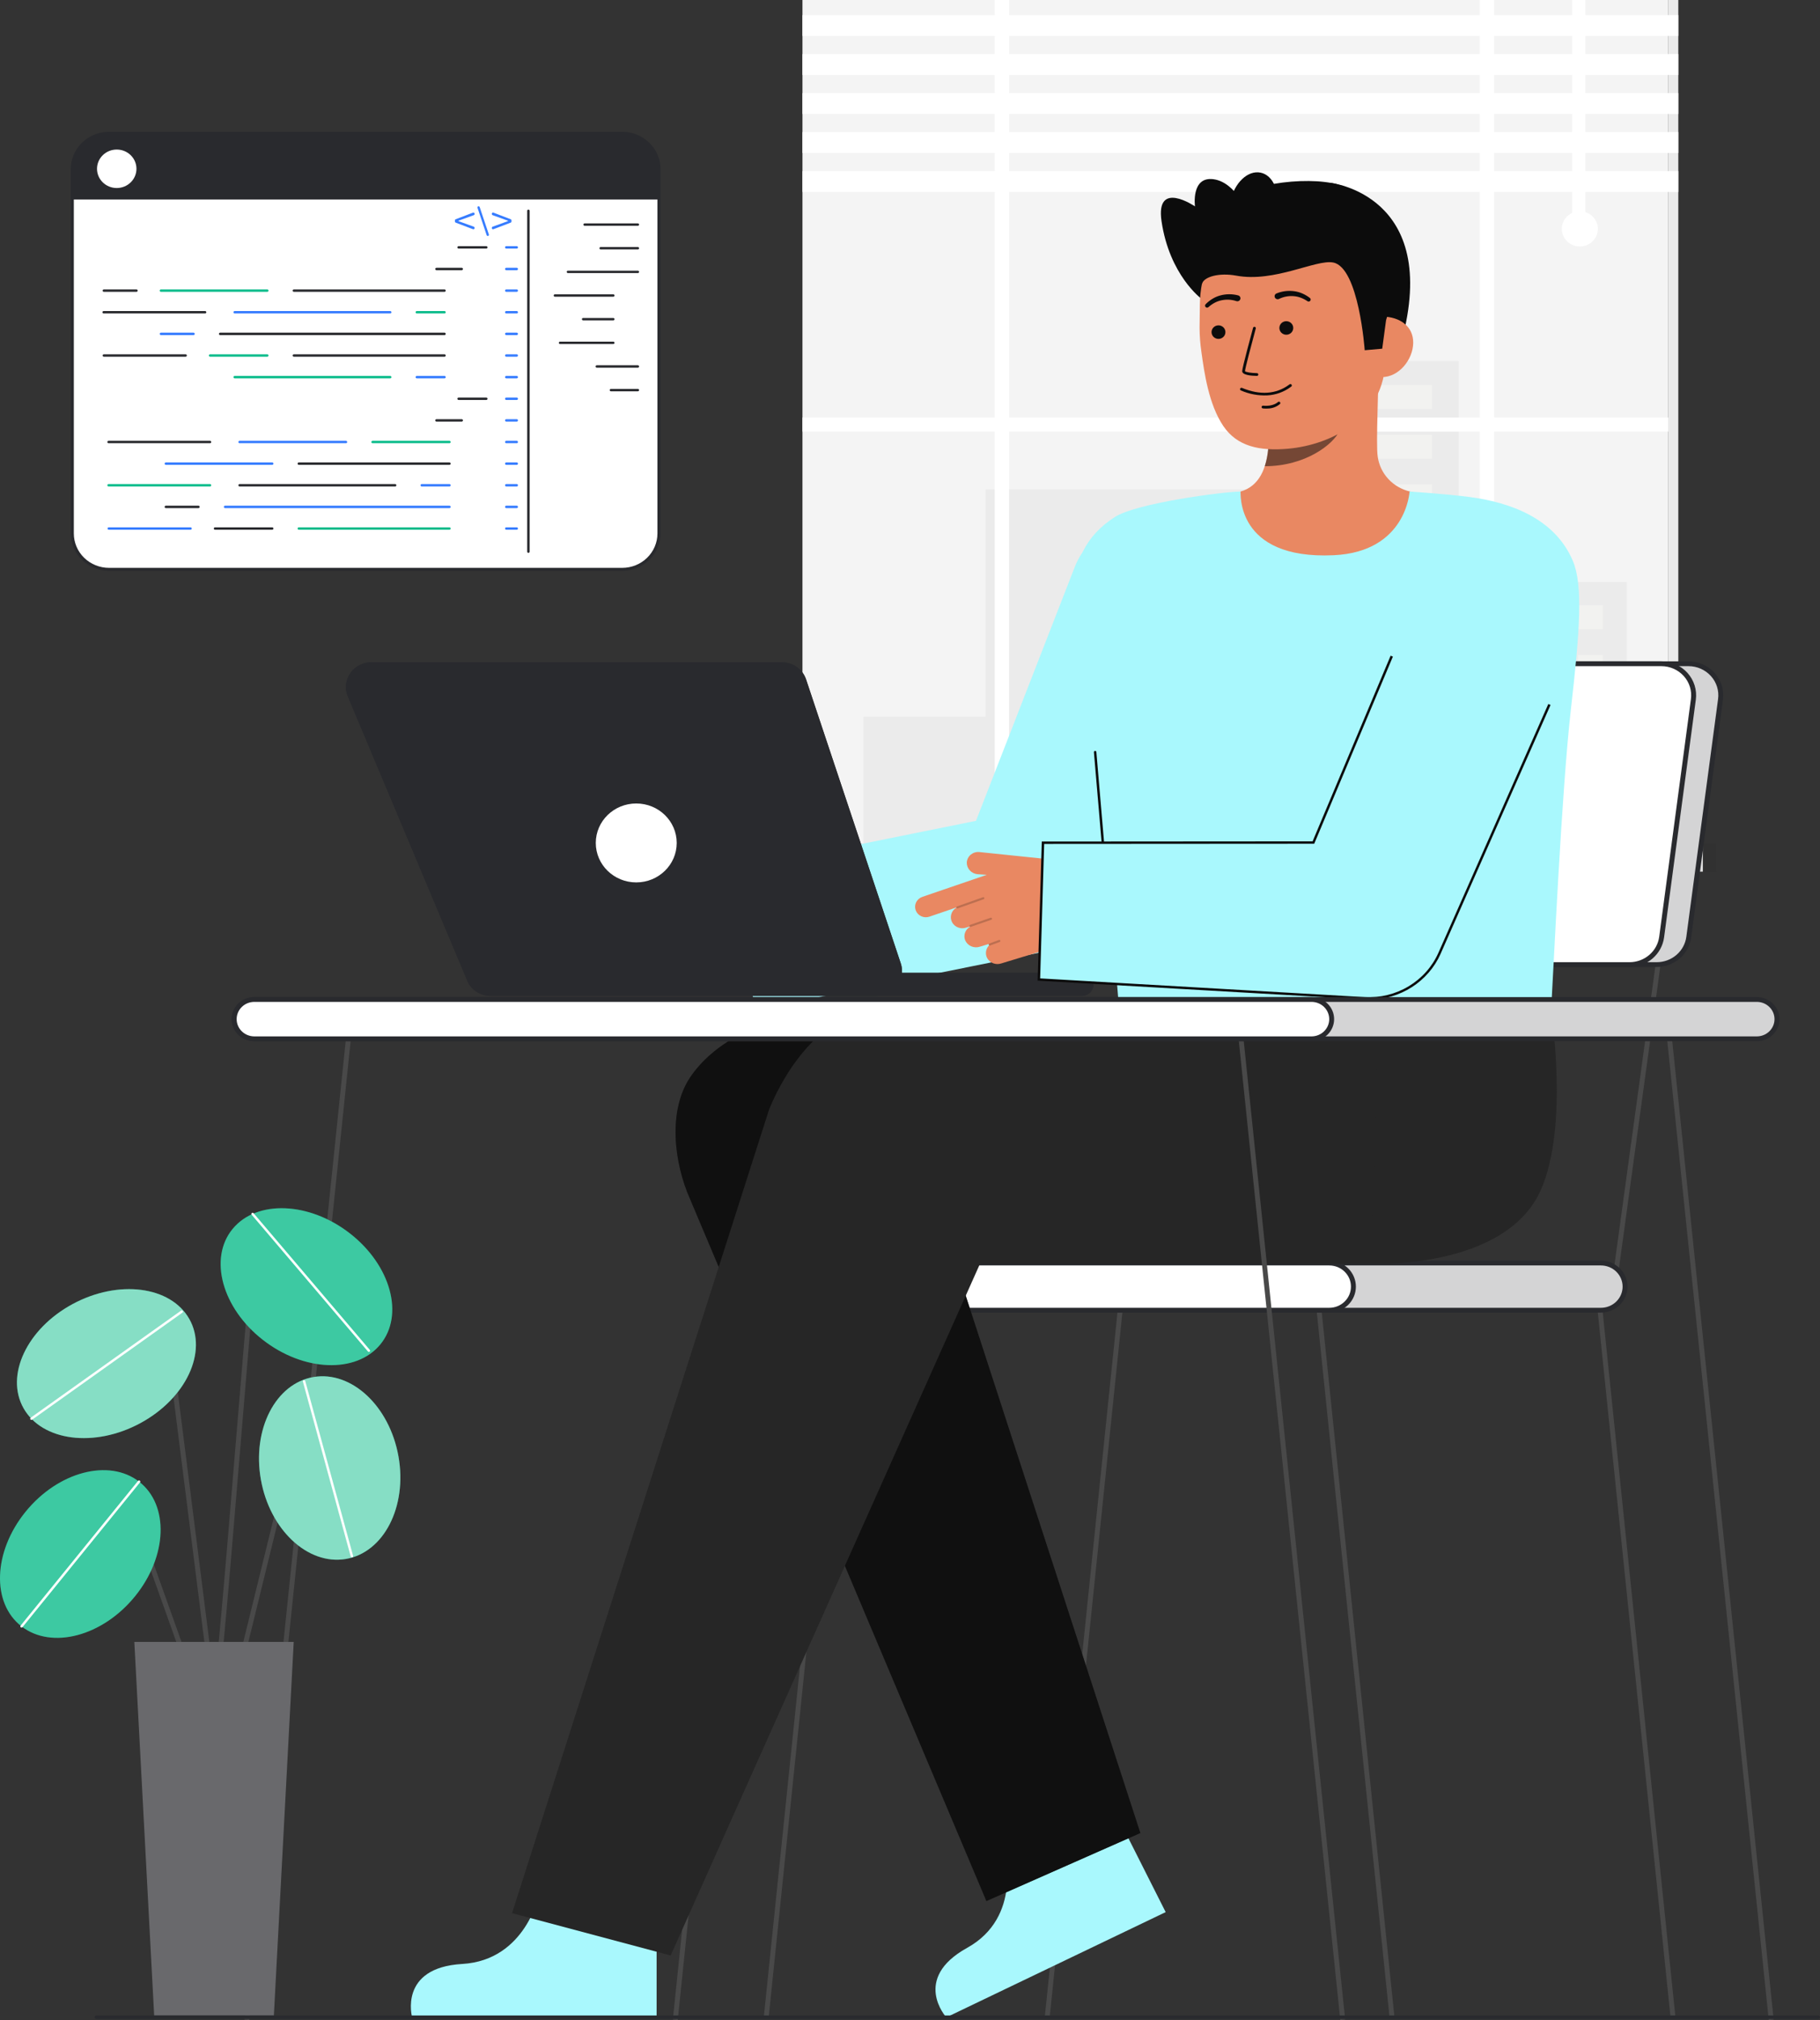 <svg width="119" height="132" viewBox="0 0 119 132" fill="none" xmlns="http://www.w3.org/2000/svg">
<rect x="0" y="0" width="119" height="132" fill="#333333" stroke="none"/>
<g clip-path="url(#clip0_1_569)">
<path d="M7.131 37.204L40.682 37.204C41.32 37.204 41.932 36.957 42.383 36.517C42.834 36.078 43.087 35.481 43.087 34.86V11.052C43.087 10.431 42.834 9.835 42.383 9.396C41.932 8.956 41.321 8.71 40.684 8.71L7.13 8.71C6.493 8.71 5.881 8.956 5.431 9.396C4.98 9.835 4.727 10.431 4.727 11.052L4.727 34.86C4.727 35.481 4.98 36.078 5.431 36.517C5.882 36.957 6.493 37.204 7.131 37.204Z" fill="white"/>
<path d="M43.188 34.86V11.052C43.188 10.405 42.924 9.784 42.454 9.326C41.985 8.869 41.348 8.612 40.684 8.612H7.13C6.466 8.612 5.829 8.869 5.359 9.326C4.89 9.784 4.626 10.405 4.626 11.052V34.86C4.626 35.18 4.691 35.498 4.817 35.794C4.943 36.09 5.127 36.36 5.36 36.586C5.592 36.813 5.869 36.993 6.173 37.116C6.476 37.238 6.802 37.301 7.131 37.301H40.682C41.011 37.301 41.337 37.238 41.641 37.116C41.945 36.993 42.221 36.813 42.454 36.586C42.686 36.36 42.871 36.09 42.997 35.794C43.123 35.498 43.188 35.18 43.188 34.86ZM40.684 8.807C41.294 8.808 41.88 9.044 42.312 9.465C42.743 9.886 42.986 10.457 42.986 11.052V34.86C42.986 35.455 42.743 36.027 42.311 36.448C41.879 36.869 41.293 37.106 40.682 37.106H7.131C6.52 37.106 5.934 36.869 5.502 36.448C5.07 36.027 4.827 35.455 4.827 34.86V11.052C4.827 10.457 5.07 9.886 5.502 9.465C5.933 9.044 6.519 8.807 7.13 8.807H40.684Z" fill="#292A2E"/>
<path d="M43.087 11.052V13.036H4.727V11.052C4.727 10.431 4.98 9.835 5.431 9.395C5.882 8.956 6.493 8.709 7.13 8.709H40.684C40.999 8.709 41.312 8.77 41.603 8.888C41.895 9.005 42.16 9.178 42.383 9.395C42.606 9.613 42.783 9.871 42.904 10.155C43.025 10.44 43.087 10.744 43.087 11.052Z" fill="#292A2E"/>
<path d="M29.986 16.242H31.797C31.818 16.242 31.838 16.234 31.853 16.219C31.869 16.204 31.877 16.185 31.877 16.164C31.877 16.143 31.869 16.123 31.853 16.108C31.838 16.094 31.818 16.085 31.797 16.085H29.986C29.965 16.085 29.945 16.094 29.93 16.108C29.915 16.123 29.906 16.143 29.906 16.164C29.906 16.185 29.915 16.204 29.93 16.219C29.945 16.234 29.965 16.242 29.986 16.242Z" fill="#292A2E"/>
<path d="M33.102 16.242H33.787C33.808 16.242 33.829 16.234 33.844 16.219C33.859 16.204 33.867 16.185 33.867 16.164C33.867 16.143 33.859 16.123 33.844 16.108C33.829 16.094 33.808 16.085 33.787 16.085H33.102C33.081 16.085 33.06 16.094 33.045 16.108C33.03 16.123 33.022 16.143 33.022 16.164C33.022 16.185 33.03 16.204 33.045 16.219C33.06 16.234 33.081 16.242 33.102 16.242Z" fill="#367CFF"/>
<path d="M33.102 17.655H33.787C33.808 17.655 33.829 17.647 33.844 17.633C33.859 17.618 33.867 17.598 33.867 17.577C33.867 17.556 33.859 17.536 33.844 17.522C33.829 17.507 33.808 17.499 33.787 17.499H33.102C33.081 17.499 33.06 17.507 33.045 17.522C33.03 17.536 33.022 17.556 33.022 17.577C33.022 17.598 33.03 17.618 33.045 17.633C33.06 17.647 33.081 17.655 33.102 17.655Z" fill="#367CFF"/>
<path d="M33.102 19.069H33.787C33.808 19.069 33.829 19.06 33.844 19.046C33.859 19.031 33.867 19.011 33.867 18.99C33.867 18.969 33.859 18.95 33.844 18.935C33.829 18.92 33.808 18.912 33.787 18.912H33.102C33.081 18.912 33.06 18.92 33.045 18.935C33.03 18.95 33.022 18.969 33.022 18.99C33.022 19.011 33.03 19.031 33.045 19.046C33.06 19.06 33.081 19.069 33.102 19.069Z" fill="#367CFF"/>
<path d="M33.102 20.482H33.787C33.808 20.482 33.829 20.474 33.844 20.459C33.859 20.444 33.867 20.424 33.867 20.404C33.867 20.383 33.859 20.363 33.844 20.348C33.829 20.334 33.808 20.325 33.787 20.325H33.102C33.081 20.325 33.06 20.334 33.045 20.348C33.03 20.363 33.022 20.383 33.022 20.404C33.022 20.424 33.03 20.444 33.045 20.459C33.06 20.474 33.081 20.482 33.102 20.482Z" fill="#367CFF"/>
<path d="M33.102 21.895H33.787C33.808 21.895 33.829 21.887 33.844 21.872C33.859 21.858 33.867 21.838 33.867 21.817C33.867 21.796 33.859 21.776 33.844 21.762C33.829 21.747 33.808 21.738 33.787 21.738H33.102C33.081 21.738 33.06 21.747 33.045 21.762C33.03 21.776 33.022 21.796 33.022 21.817C33.022 21.838 33.03 21.858 33.045 21.872C33.06 21.887 33.081 21.895 33.102 21.895Z" fill="#367CFF"/>
<path d="M33.102 23.308H33.787C33.808 23.308 33.829 23.3 33.844 23.285C33.859 23.271 33.867 23.251 33.867 23.23C33.867 23.209 33.859 23.189 33.844 23.175C33.829 23.16 33.808 23.152 33.787 23.152H33.102C33.081 23.152 33.06 23.16 33.045 23.175C33.03 23.189 33.022 23.209 33.022 23.23C33.022 23.251 33.03 23.271 33.045 23.285C33.06 23.3 33.081 23.308 33.102 23.308Z" fill="#367CFF"/>
<path d="M33.102 24.722H33.787C33.808 24.722 33.829 24.713 33.844 24.699C33.859 24.684 33.867 24.664 33.867 24.643C33.867 24.622 33.859 24.603 33.844 24.588C33.829 24.573 33.808 24.565 33.787 24.565H33.102C33.081 24.565 33.06 24.573 33.045 24.588C33.03 24.603 33.022 24.622 33.022 24.643C33.022 24.664 33.03 24.684 33.045 24.699C33.06 24.713 33.081 24.722 33.102 24.722Z" fill="#367CFF"/>
<path d="M33.102 26.135H33.787C33.808 26.135 33.829 26.127 33.844 26.112C33.859 26.097 33.867 26.077 33.867 26.056C33.867 26.036 33.859 26.016 33.844 26.001C33.829 25.986 33.808 25.978 33.787 25.978H33.102C33.081 25.978 33.06 25.986 33.045 26.001C33.03 26.016 33.022 26.036 33.022 26.056C33.022 26.077 33.03 26.097 33.045 26.112C33.06 26.127 33.081 26.135 33.102 26.135Z" fill="#367CFF"/>
<path d="M33.102 27.548H33.787C33.808 27.548 33.829 27.54 33.844 27.525C33.859 27.51 33.867 27.491 33.867 27.47C33.867 27.449 33.859 27.429 33.844 27.414C33.829 27.4 33.808 27.391 33.787 27.391H33.102C33.081 27.391 33.06 27.4 33.045 27.414C33.03 27.429 33.022 27.449 33.022 27.47C33.022 27.491 33.03 27.51 33.045 27.525C33.06 27.54 33.081 27.548 33.102 27.548Z" fill="#367CFF"/>
<path d="M33.102 28.961H33.787C33.808 28.961 33.829 28.953 33.844 28.938C33.859 28.924 33.867 28.904 33.867 28.883C33.867 28.862 33.859 28.842 33.844 28.828C33.829 28.813 33.808 28.805 33.787 28.805H33.102C33.081 28.805 33.06 28.813 33.045 28.828C33.03 28.842 33.022 28.862 33.022 28.883C33.022 28.904 33.03 28.924 33.045 28.938C33.06 28.953 33.081 28.961 33.102 28.961Z" fill="#367CFF"/>
<path d="M33.102 30.375H33.787C33.808 30.375 33.829 30.366 33.844 30.352C33.859 30.337 33.867 30.317 33.867 30.296C33.867 30.275 33.859 30.255 33.844 30.241C33.829 30.226 33.808 30.218 33.787 30.218H33.102C33.081 30.218 33.06 30.226 33.045 30.241C33.03 30.255 33.022 30.275 33.022 30.296C33.022 30.317 33.03 30.337 33.045 30.352C33.06 30.366 33.081 30.375 33.102 30.375Z" fill="#367CFF"/>
<path d="M33.102 31.788H33.787C33.808 31.788 33.829 31.779 33.844 31.765C33.859 31.75 33.867 31.73 33.867 31.709C33.867 31.689 33.859 31.669 33.844 31.654C33.829 31.639 33.808 31.631 33.787 31.631H33.102C33.081 31.631 33.06 31.639 33.045 31.654C33.03 31.669 33.022 31.689 33.022 31.709C33.022 31.73 33.03 31.75 33.045 31.765C33.06 31.779 33.081 31.788 33.102 31.788Z" fill="#367CFF"/>
<path d="M33.102 33.201H33.787C33.808 33.201 33.829 33.193 33.844 33.178C33.859 33.163 33.867 33.144 33.867 33.123C33.867 33.102 33.859 33.082 33.844 33.067C33.829 33.053 33.808 33.044 33.787 33.044H33.102C33.081 33.044 33.06 33.053 33.045 33.067C33.03 33.082 33.022 33.102 33.022 33.123C33.022 33.144 33.03 33.163 33.045 33.178C33.06 33.193 33.081 33.201 33.102 33.201Z" fill="#367CFF"/>
<path d="M33.102 34.614H33.787C33.808 34.614 33.829 34.606 33.844 34.592C33.859 34.577 33.867 34.557 33.867 34.536C33.867 34.515 33.859 34.495 33.844 34.481C33.829 34.466 33.808 34.458 33.787 34.458H33.102C33.081 34.458 33.06 34.466 33.045 34.481C33.03 34.495 33.022 34.515 33.022 34.536C33.022 34.557 33.03 34.577 33.045 34.592C33.06 34.606 33.081 34.614 33.102 34.614Z" fill="#367CFF"/>
<path d="M28.54 17.655H30.189C30.21 17.655 30.231 17.647 30.246 17.633C30.261 17.618 30.27 17.598 30.27 17.577C30.27 17.556 30.261 17.536 30.246 17.522C30.231 17.507 30.21 17.499 30.189 17.499H28.54C28.518 17.499 28.498 17.507 28.483 17.522C28.468 17.536 28.459 17.556 28.459 17.577C28.459 17.598 28.468 17.618 28.483 17.633C28.498 17.647 28.518 17.655 28.54 17.655Z" fill="#292A2E"/>
<path d="M29.986 26.135H31.797C31.818 26.135 31.838 26.127 31.853 26.112C31.869 26.097 31.877 26.077 31.877 26.056C31.877 26.036 31.869 26.016 31.853 26.001C31.838 25.986 31.818 25.978 31.797 25.978H29.986C29.965 25.978 29.945 25.986 29.93 26.001C29.915 26.016 29.906 26.036 29.906 26.056C29.906 26.077 29.915 26.097 29.93 26.112C29.945 26.127 29.965 26.135 29.986 26.135Z" fill="#292A2E"/>
<path d="M28.54 27.548H30.189C30.21 27.548 30.231 27.54 30.246 27.525C30.261 27.51 30.27 27.491 30.27 27.47C30.27 27.449 30.261 27.429 30.246 27.414C30.231 27.4 30.21 27.391 30.189 27.391H28.54C28.518 27.391 28.498 27.4 28.483 27.414C28.468 27.429 28.459 27.449 28.459 27.47C28.459 27.491 28.468 27.51 28.483 27.525C28.498 27.54 28.518 27.548 28.54 27.548Z" fill="#292A2E"/>
<path d="M19.216 19.069H29.064C29.085 19.069 29.105 19.06 29.12 19.046C29.136 19.031 29.144 19.011 29.144 18.99C29.144 18.969 29.136 18.95 29.12 18.935C29.105 18.92 29.085 18.912 29.064 18.912H19.216C19.195 18.912 19.175 18.92 19.16 18.935C19.145 18.95 19.136 18.969 19.136 18.99C19.136 19.011 19.145 19.031 19.16 19.046C19.175 19.06 19.195 19.069 19.216 19.069Z" fill="#292A2E"/>
<path d="M10.523 19.069H17.476C17.498 19.069 17.518 19.06 17.533 19.046C17.548 19.031 17.557 19.011 17.557 18.99C17.557 18.969 17.548 18.95 17.533 18.935C17.518 18.92 17.498 18.912 17.476 18.912H10.523C10.501 18.912 10.481 18.92 10.466 18.935C10.451 18.95 10.442 18.969 10.442 18.99C10.442 19.011 10.451 19.031 10.466 19.046C10.481 19.06 10.501 19.069 10.523 19.069Z" fill="#0CBC8B"/>
<path d="M6.791 19.069H8.922C8.943 19.069 8.964 19.06 8.979 19.046C8.994 19.031 9.002 19.011 9.002 18.99C9.002 18.969 8.994 18.95 8.979 18.935C8.964 18.92 8.943 18.912 8.922 18.912H6.791C6.769 18.912 6.749 18.92 6.734 18.935C6.719 18.95 6.71 18.969 6.71 18.99C6.71 19.011 6.719 19.031 6.734 19.046C6.749 19.06 6.769 19.069 6.791 19.069Z" fill="#292A2E"/>
<path d="M14.394 21.895H29.064C29.085 21.895 29.105 21.887 29.12 21.872C29.136 21.858 29.144 21.838 29.144 21.817C29.144 21.796 29.136 21.776 29.12 21.762C29.105 21.747 29.085 21.738 29.064 21.738H14.394C14.373 21.738 14.353 21.747 14.338 21.762C14.322 21.776 14.314 21.796 14.314 21.817C14.314 21.838 14.322 21.858 14.338 21.872C14.353 21.887 14.373 21.895 14.394 21.895Z" fill="#292A2E"/>
<path d="M10.523 21.895H12.654C12.675 21.895 12.696 21.887 12.711 21.872C12.726 21.858 12.734 21.838 12.734 21.817C12.734 21.796 12.726 21.776 12.711 21.762C12.696 21.747 12.675 21.738 12.654 21.738H10.523C10.501 21.738 10.481 21.747 10.466 21.762C10.451 21.776 10.442 21.796 10.442 21.817C10.442 21.838 10.451 21.858 10.466 21.872C10.481 21.887 10.501 21.895 10.523 21.895Z" fill="#367CFF"/>
<path d="M27.254 20.482H29.064C29.085 20.482 29.105 20.474 29.12 20.459C29.136 20.444 29.144 20.424 29.144 20.404C29.144 20.383 29.136 20.363 29.12 20.348C29.105 20.334 29.085 20.325 29.064 20.325H27.254C27.232 20.325 27.212 20.334 27.197 20.348C27.182 20.363 27.173 20.383 27.173 20.404C27.173 20.424 27.182 20.444 27.197 20.459C27.212 20.474 27.232 20.482 27.254 20.482Z" fill="#0CBC8B"/>
<path d="M15.345 20.482H25.513C25.535 20.482 25.555 20.474 25.57 20.459C25.585 20.444 25.594 20.424 25.594 20.404C25.594 20.383 25.585 20.363 25.57 20.348C25.555 20.334 25.535 20.325 25.513 20.325H15.345C15.324 20.325 15.303 20.334 15.288 20.348C15.273 20.363 15.265 20.383 15.265 20.404C15.265 20.424 15.273 20.444 15.288 20.459C15.303 20.474 15.324 20.482 15.345 20.482Z" fill="#367CFF"/>
<path d="M6.777 20.482H13.409C13.431 20.482 13.451 20.474 13.466 20.459C13.481 20.444 13.49 20.424 13.49 20.404C13.49 20.383 13.481 20.363 13.466 20.348C13.451 20.334 13.431 20.325 13.409 20.325H6.777C6.756 20.325 6.735 20.334 6.72 20.348C6.705 20.363 6.697 20.383 6.697 20.404C6.697 20.424 6.705 20.444 6.72 20.459C6.735 20.474 6.756 20.482 6.777 20.482H6.777Z" fill="#292A2E"/>
<path d="M19.216 23.308H29.064C29.085 23.308 29.105 23.3 29.12 23.285C29.136 23.271 29.144 23.251 29.144 23.23C29.144 23.209 29.136 23.189 29.12 23.175C29.105 23.16 29.085 23.152 29.064 23.152H19.216C19.195 23.152 19.175 23.16 19.16 23.175C19.145 23.189 19.136 23.209 19.136 23.23C19.136 23.251 19.145 23.271 19.16 23.285C19.175 23.3 19.195 23.308 19.216 23.308Z" fill="#292A2E"/>
<path d="M13.737 23.308H17.476C17.498 23.308 17.518 23.3 17.533 23.285C17.548 23.271 17.557 23.251 17.557 23.23C17.557 23.209 17.548 23.189 17.533 23.175C17.518 23.16 17.498 23.152 17.476 23.152H13.737C13.716 23.152 13.696 23.16 13.681 23.175C13.665 23.189 13.657 23.209 13.657 23.23C13.657 23.251 13.665 23.271 13.681 23.285C13.696 23.3 13.716 23.308 13.737 23.308Z" fill="#0CBC8B"/>
<path d="M6.791 23.308H12.137C12.158 23.308 12.179 23.3 12.194 23.285C12.209 23.271 12.217 23.251 12.217 23.23C12.217 23.209 12.209 23.189 12.194 23.175C12.179 23.16 12.158 23.152 12.137 23.152H6.791C6.769 23.152 6.749 23.16 6.734 23.175C6.719 23.189 6.71 23.209 6.71 23.23C6.71 23.251 6.719 23.271 6.734 23.285C6.749 23.3 6.769 23.308 6.791 23.308Z" fill="#292A2E"/>
<path d="M27.254 24.722H29.064C29.085 24.722 29.105 24.713 29.12 24.699C29.136 24.684 29.144 24.664 29.144 24.643C29.144 24.622 29.136 24.603 29.12 24.588C29.105 24.573 29.085 24.565 29.064 24.565H27.254C27.232 24.565 27.212 24.573 27.197 24.588C27.182 24.603 27.173 24.622 27.173 24.643C27.173 24.664 27.182 24.684 27.197 24.699C27.212 24.713 27.232 24.722 27.254 24.722Z" fill="#367CFF"/>
<path d="M15.345 24.722H25.513C25.535 24.722 25.555 24.713 25.57 24.699C25.585 24.684 25.594 24.664 25.594 24.643C25.594 24.622 25.585 24.603 25.57 24.588C25.555 24.573 25.535 24.565 25.513 24.565H15.345C15.324 24.565 15.303 24.573 15.288 24.588C15.273 24.603 15.265 24.622 15.265 24.643C15.265 24.664 15.273 24.684 15.288 24.699C15.303 24.713 15.324 24.722 15.345 24.722Z" fill="#0CBC8B"/>
<path d="M19.538 30.375H29.385C29.407 30.375 29.427 30.366 29.442 30.352C29.457 30.337 29.466 30.317 29.466 30.296C29.466 30.275 29.457 30.255 29.442 30.241C29.427 30.226 29.407 30.218 29.385 30.218H19.538C19.517 30.218 19.497 30.226 19.482 30.241C19.466 30.255 19.458 30.275 19.458 30.296C19.458 30.317 19.466 30.337 19.482 30.352C19.497 30.366 19.517 30.375 19.538 30.375Z" fill="#292A2E"/>
<path d="M10.844 30.375H17.798C17.819 30.375 17.84 30.366 17.855 30.352C17.87 30.337 17.878 30.317 17.878 30.296C17.878 30.275 17.87 30.255 17.855 30.241C17.84 30.226 17.819 30.218 17.798 30.218H10.844C10.823 30.218 10.803 30.226 10.788 30.241C10.773 30.255 10.764 30.275 10.764 30.296C10.764 30.317 10.773 30.337 10.788 30.352C10.803 30.366 10.823 30.375 10.844 30.375Z" fill="#367CFF"/>
<path d="M24.36 28.961H29.385C29.407 28.961 29.427 28.953 29.442 28.938C29.457 28.924 29.466 28.904 29.466 28.883C29.466 28.862 29.457 28.842 29.442 28.828C29.427 28.813 29.407 28.805 29.385 28.805H24.36C24.339 28.805 24.319 28.813 24.304 28.828C24.289 28.842 24.28 28.862 24.28 28.883C24.28 28.904 24.289 28.924 24.304 28.938C24.319 28.953 24.339 28.961 24.36 28.961Z" fill="#0CBC8B"/>
<path d="M15.667 28.961H22.62C22.642 28.961 22.662 28.953 22.677 28.938C22.692 28.924 22.701 28.904 22.701 28.883C22.701 28.862 22.692 28.842 22.677 28.828C22.662 28.813 22.642 28.805 22.62 28.805H15.667C15.645 28.805 15.625 28.813 15.61 28.828C15.595 28.842 15.586 28.862 15.586 28.883C15.586 28.904 15.595 28.924 15.61 28.938C15.625 28.953 15.645 28.961 15.667 28.961Z" fill="#367CFF"/>
<path d="M7.099 28.961H13.731C13.752 28.961 13.773 28.953 13.788 28.938C13.803 28.924 13.812 28.904 13.812 28.883C13.812 28.862 13.803 28.842 13.788 28.828C13.773 28.813 13.752 28.805 13.731 28.805H7.099C7.078 28.805 7.057 28.813 7.042 28.828C7.027 28.842 7.018 28.862 7.018 28.883C7.018 28.904 7.027 28.924 7.042 28.938C7.057 28.953 7.078 28.961 7.099 28.961H7.099Z" fill="#292A2E"/>
<path d="M14.716 33.201H29.385C29.407 33.201 29.427 33.193 29.442 33.178C29.457 33.163 29.466 33.144 29.466 33.123C29.466 33.102 29.457 33.082 29.442 33.067C29.427 33.053 29.407 33.044 29.385 33.044H14.716C14.695 33.044 14.674 33.053 14.659 33.067C14.644 33.082 14.636 33.102 14.636 33.123C14.636 33.144 14.644 33.163 14.659 33.178C14.674 33.193 14.695 33.201 14.716 33.201Z" fill="#367CFF"/>
<path d="M10.844 33.201H12.976C12.997 33.201 13.018 33.193 13.033 33.178C13.048 33.163 13.056 33.144 13.056 33.123C13.056 33.102 13.048 33.082 13.033 33.067C13.018 33.053 12.997 33.044 12.976 33.044H10.844C10.823 33.044 10.803 33.053 10.787 33.067C10.773 33.082 10.764 33.102 10.764 33.123C10.764 33.144 10.773 33.163 10.787 33.178C10.803 33.193 10.823 33.201 10.844 33.201Z" fill="#292A2E"/>
<path d="M27.575 31.788H29.385C29.407 31.788 29.427 31.78 29.442 31.765C29.457 31.75 29.466 31.73 29.466 31.71C29.466 31.689 29.457 31.669 29.442 31.654C29.427 31.64 29.407 31.631 29.385 31.631H27.575C27.554 31.631 27.534 31.64 27.518 31.654C27.503 31.669 27.495 31.689 27.495 31.71C27.495 31.73 27.503 31.75 27.518 31.765C27.534 31.78 27.554 31.788 27.575 31.788Z" fill="#367CFF"/>
<path d="M15.667 31.788H25.835C25.857 31.788 25.877 31.78 25.892 31.765C25.907 31.75 25.916 31.73 25.916 31.71C25.916 31.689 25.907 31.669 25.892 31.654C25.877 31.64 25.857 31.631 25.835 31.631H15.667C15.645 31.631 15.625 31.64 15.61 31.654C15.595 31.669 15.586 31.689 15.586 31.71C15.586 31.73 15.595 31.75 15.61 31.765C15.625 31.78 15.645 31.788 15.667 31.788Z" fill="#292A2E"/>
<path d="M7.099 31.788H13.731C13.752 31.788 13.773 31.78 13.788 31.765C13.803 31.75 13.812 31.73 13.812 31.71C13.812 31.689 13.803 31.669 13.788 31.654C13.773 31.64 13.752 31.631 13.731 31.631H7.099C7.078 31.631 7.057 31.64 7.042 31.654C7.027 31.669 7.018 31.689 7.018 31.71C7.018 31.73 7.027 31.75 7.042 31.765C7.057 31.78 7.078 31.788 7.099 31.788H7.099Z" fill="#0CBC8B"/>
<path d="M19.538 34.614H29.385C29.407 34.614 29.427 34.606 29.442 34.592C29.457 34.577 29.466 34.557 29.466 34.536C29.466 34.515 29.457 34.495 29.442 34.481C29.427 34.466 29.407 34.458 29.385 34.458H19.538C19.517 34.458 19.497 34.466 19.482 34.481C19.466 34.495 19.458 34.515 19.458 34.536C19.458 34.557 19.466 34.577 19.482 34.592C19.497 34.606 19.517 34.614 19.538 34.614Z" fill="#0CBC8B"/>
<path d="M14.059 34.614H17.798C17.819 34.614 17.84 34.606 17.855 34.592C17.87 34.577 17.878 34.557 17.878 34.536C17.878 34.515 17.87 34.495 17.855 34.481C17.84 34.466 17.819 34.458 17.798 34.458H14.059C14.038 34.458 14.018 34.466 14.002 34.481C13.987 34.495 13.979 34.515 13.979 34.536C13.979 34.557 13.987 34.577 14.002 34.592C14.018 34.606 14.038 34.614 14.059 34.614Z" fill="#292A2E"/>
<path d="M7.112 34.614H12.459C12.48 34.614 12.5 34.606 12.515 34.592C12.531 34.577 12.539 34.557 12.539 34.536C12.539 34.515 12.531 34.495 12.515 34.481C12.5 34.466 12.48 34.458 12.459 34.458H7.112C7.091 34.458 7.071 34.466 7.056 34.481C7.041 34.495 7.032 34.515 7.032 34.536C7.032 34.557 7.041 34.577 7.056 34.592C7.071 34.606 7.091 34.614 7.112 34.614Z" fill="#367CFF"/>
<path d="M34.55 36.127C34.571 36.127 34.592 36.118 34.607 36.104C34.622 36.089 34.63 36.069 34.63 36.048V13.775C34.63 13.754 34.622 13.734 34.607 13.72C34.592 13.705 34.571 13.697 34.55 13.697C34.529 13.697 34.508 13.705 34.493 13.72C34.478 13.734 34.47 13.754 34.47 13.775V36.048C34.47 36.069 34.478 36.089 34.493 36.104C34.508 36.118 34.529 36.127 34.55 36.127Z" fill="#292A2E"/>
<path d="M7.633 12.286C6.921 12.286 6.343 11.723 6.343 11.029C6.343 10.335 6.921 9.772 7.633 9.772C8.345 9.772 8.922 10.335 8.922 11.029C8.922 11.723 8.345 12.286 7.633 12.286Z" fill="white"/>
<path d="M38.226 14.754H41.706C41.728 14.754 41.748 14.745 41.763 14.731C41.778 14.716 41.787 14.696 41.787 14.675C41.787 14.655 41.778 14.635 41.763 14.62C41.748 14.605 41.728 14.597 41.706 14.597H38.226C38.205 14.597 38.184 14.605 38.169 14.62C38.154 14.635 38.145 14.655 38.145 14.675C38.145 14.696 38.154 14.716 38.169 14.731C38.184 14.745 38.205 14.754 38.226 14.754Z" fill="#292A2E"/>
<path d="M39.274 16.299H41.706C41.728 16.299 41.748 16.291 41.763 16.276C41.778 16.261 41.787 16.241 41.787 16.22C41.787 16.2 41.778 16.18 41.763 16.165C41.748 16.15 41.728 16.142 41.706 16.142H39.274C39.253 16.142 39.233 16.15 39.218 16.165C39.203 16.18 39.194 16.2 39.194 16.22C39.194 16.241 39.203 16.261 39.218 16.276C39.233 16.291 39.253 16.299 39.274 16.299Z" fill="#292A2E"/>
<path d="M37.136 17.844H41.706C41.728 17.844 41.748 17.836 41.763 17.821C41.778 17.806 41.787 17.786 41.787 17.766C41.787 17.745 41.778 17.725 41.763 17.71C41.748 17.695 41.728 17.687 41.706 17.687H37.136C37.114 17.687 37.094 17.695 37.079 17.71C37.064 17.725 37.055 17.745 37.055 17.766C37.055 17.786 37.064 17.806 37.079 17.821C37.094 17.836 37.114 17.844 37.136 17.844Z" fill="#292A2E"/>
<path d="M36.283 19.389H40.099C40.12 19.389 40.141 19.381 40.156 19.366C40.171 19.352 40.179 19.331 40.179 19.311C40.179 19.29 40.171 19.27 40.156 19.255C40.141 19.241 40.12 19.232 40.099 19.232H36.283C36.261 19.232 36.241 19.241 36.226 19.255C36.211 19.27 36.203 19.29 36.203 19.311C36.203 19.331 36.211 19.352 36.226 19.366C36.241 19.381 36.261 19.389 36.283 19.389Z" fill="#292A2E"/>
<path d="M38.128 20.934H40.099C40.12 20.934 40.141 20.926 40.156 20.912C40.171 20.897 40.179 20.877 40.179 20.856C40.179 20.835 40.171 20.816 40.156 20.801C40.141 20.786 40.12 20.778 40.099 20.778H38.128C38.107 20.778 38.086 20.786 38.071 20.801C38.056 20.816 38.048 20.835 38.048 20.856C38.048 20.877 38.056 20.897 38.071 20.912C38.086 20.926 38.107 20.934 38.128 20.934Z" fill="#292A2E"/>
<path d="M36.618 22.48H40.099C40.12 22.48 40.141 22.471 40.156 22.457C40.171 22.442 40.179 22.422 40.179 22.401C40.179 22.381 40.171 22.361 40.156 22.346C40.141 22.331 40.12 22.323 40.099 22.323H36.618C36.597 22.323 36.577 22.331 36.562 22.346C36.547 22.361 36.538 22.381 36.538 22.401C36.538 22.422 36.547 22.442 36.562 22.457C36.577 22.471 36.597 22.48 36.618 22.48Z" fill="#292A2E"/>
<path d="M39.023 24.025H41.706C41.728 24.025 41.748 24.017 41.763 24.002C41.778 23.987 41.787 23.967 41.787 23.947C41.787 23.926 41.778 23.906 41.763 23.891C41.748 23.876 41.728 23.868 41.706 23.868H39.023C39.001 23.868 38.981 23.876 38.966 23.891C38.951 23.906 38.942 23.926 38.942 23.947C38.942 23.967 38.951 23.987 38.966 24.002C38.981 24.017 39.001 24.025 39.023 24.025Z" fill="#292A2E"/>
<path d="M39.945 25.57H41.706C41.728 25.57 41.748 25.561 41.763 25.547C41.778 25.532 41.787 25.512 41.787 25.491C41.787 25.471 41.778 25.451 41.763 25.436C41.748 25.421 41.728 25.413 41.706 25.413H39.945C39.924 25.413 39.903 25.421 39.888 25.436C39.873 25.451 39.865 25.471 39.865 25.491C39.865 25.512 39.873 25.532 39.888 25.547C39.903 25.561 39.924 25.57 39.945 25.57Z" fill="#292A2E"/>
<path d="M33.211 14.422V14.45L32.207 14.814C32.192 14.819 32.18 14.829 32.171 14.842C32.163 14.854 32.158 14.869 32.158 14.884V14.911C32.158 14.923 32.161 14.934 32.167 14.945C32.172 14.955 32.181 14.964 32.191 14.97C32.201 14.977 32.213 14.982 32.225 14.983C32.237 14.985 32.25 14.983 32.261 14.978L33.396 14.546C33.41 14.54 33.422 14.531 33.431 14.519C33.44 14.506 33.444 14.492 33.444 14.477V14.397C33.444 14.382 33.44 14.367 33.431 14.355C33.423 14.343 33.41 14.333 33.396 14.328L32.261 13.894C32.252 13.891 32.242 13.889 32.233 13.889C32.218 13.89 32.203 13.894 32.191 13.902C32.18 13.909 32.172 13.918 32.167 13.928C32.161 13.939 32.158 13.951 32.158 13.963V13.99C32.158 14.005 32.163 14.019 32.171 14.032C32.18 14.044 32.192 14.053 32.207 14.059L33.211 14.422Z" fill="#367CFF"/>
<path d="M31.22 13.575L31.821 15.368C31.826 15.383 31.835 15.397 31.848 15.406C31.861 15.415 31.877 15.42 31.893 15.42C31.905 15.42 31.916 15.418 31.927 15.413C31.937 15.407 31.946 15.4 31.953 15.39C31.96 15.381 31.965 15.37 31.967 15.359C31.969 15.348 31.969 15.336 31.965 15.325L31.364 13.532C31.359 13.517 31.349 13.504 31.336 13.494C31.323 13.485 31.307 13.479 31.29 13.479C31.279 13.479 31.267 13.482 31.257 13.487C31.247 13.492 31.238 13.499 31.231 13.509C31.224 13.518 31.219 13.529 31.217 13.54C31.215 13.552 31.216 13.563 31.22 13.575Z" fill="#367CFF"/>
<path d="M29.744 14.397V14.477C29.744 14.492 29.748 14.506 29.756 14.518C29.765 14.531 29.776 14.54 29.791 14.546L30.927 14.978C30.938 14.983 30.95 14.985 30.962 14.983C30.975 14.982 30.986 14.977 30.996 14.97C31.006 14.964 31.015 14.955 31.021 14.945C31.027 14.934 31.03 14.923 31.03 14.911V14.884C31.03 14.869 31.025 14.854 31.016 14.841C31.007 14.829 30.995 14.819 30.98 14.814L29.975 14.45V14.422L30.98 14.059C30.995 14.054 31.008 14.045 31.017 14.032C31.026 14.02 31.03 14.005 31.03 13.99V13.963C31.03 13.951 31.027 13.939 31.021 13.928C31.015 13.918 31.006 13.909 30.996 13.902C30.983 13.894 30.969 13.89 30.954 13.889C30.945 13.889 30.936 13.891 30.927 13.894L29.791 14.328C29.776 14.334 29.764 14.343 29.756 14.355C29.748 14.368 29.743 14.382 29.744 14.397Z" fill="#367CFF"/>
<path d="M52.469 0H109.086V55.186H52.469V0Z" fill="#F4F4F4"/>
<path d="M109.086 0H109.735V55.186H109.086V0Z" fill="#F4F4F4"/>
<path opacity="0.05" d="M109.086 0H109.735V55.186H109.086V0Z" fill="#292A2E"/>
<path opacity="0.05" d="M95.371 38.028V23.589H83.237V31.978H64.441V46.83H56.453V55.186H64.441H65.98H106.363V38.028H95.371Z" fill="#292A2E"/>
<path opacity="0.34" d="M84.794 25.157H93.63V26.725H84.794V25.157Z" fill="#FFFFFA"/>
<path opacity="0.34" d="M84.794 28.405H93.63V29.973H84.794V28.405Z" fill="#FFFFFA"/>
<path opacity="0.34" d="M84.794 31.654H93.63V33.222H84.794V31.654Z" fill="#FFFFFA"/>
<path opacity="0.34" d="M103.167 39.549H104.796V41.117H103.167V39.549Z" fill="#FFFFFA"/>
<path opacity="0.34" d="M103.167 42.798H104.796V44.366H103.167V42.798Z" fill="#FFFFFA"/>
<path opacity="0.34" d="M103.167 46.047H104.796V47.614H103.167V46.047Z" fill="#FFFFFA"/>
<path opacity="0.34" d="M100.155 39.549H101.783V41.117H100.155V39.549Z" fill="#FFFFFA"/>
<path opacity="0.34" d="M100.155 42.798H101.783V44.366H100.155V42.798Z" fill="#FFFFFA"/>
<path opacity="0.34" d="M100.155 46.047H101.783V47.614H100.155V46.047Z" fill="#FFFFFA"/>
<path opacity="0.34" d="M97.223 39.549H98.852V41.117H97.223V39.549Z" fill="#FFFFFA"/>
<path opacity="0.34" d="M97.223 42.798H98.852V44.366H97.223V42.798Z" fill="#FFFFFA"/>
<path opacity="0.34" d="M97.223 46.047H98.852V47.614H97.223V46.047Z" fill="#FFFFFA"/>
<path d="M109.086 27.284H97.694V0H96.751V27.284H65.98V0H65.038V27.284H52.469V28.202H65.038V55.186H65.98V28.202H96.751V55.186H97.694V28.202H109.086V27.284Z" fill="white"/>
<path d="M50.214 55.12H111.341V56.955H50.214V55.12Z" fill="#F4F4F4"/>
<path opacity="0.1" d="M50.214 55.12H111.341V56.955H50.214V55.12Z" fill="#292A2E"/>
<path opacity="0.1" d="M111.341 55.12H112.224V56.955H111.341V55.12Z" fill="#292A2E"/>
<path opacity="0.1" d="M111.341 55.12H112.224V56.955H111.341V55.12Z" fill="#292A2E"/>
<path d="M109.735 2.35L52.469 2.35V0.985L109.735 0.985V2.35Z" fill="white"/>
<path d="M109.735 4.898L52.469 4.898V3.534L109.735 3.534V4.898Z" fill="white"/>
<path d="M109.735 7.447L52.469 7.447V6.083L109.735 6.083V7.447Z" fill="white"/>
<path d="M109.735 9.996L52.469 9.996V8.631L109.735 8.631V9.996Z" fill="white"/>
<path d="M109.735 12.544L52.469 12.544V11.18L109.735 11.18V12.544Z" fill="white"/>
<path d="M103.653 14.083H102.794V-0H103.653V14.083Z" fill="white"/>
<path d="M103.297 16.106C102.645 16.106 102.118 15.591 102.118 14.957C102.118 14.322 102.645 13.807 103.297 13.807C103.948 13.807 104.476 14.322 104.476 14.957C104.476 15.591 103.948 16.106 103.297 16.106Z" fill="white"/>
<path d="M109.235 131.895L109.551 131.835L104.617 84.043L104.301 84.103L109.235 131.895Z" fill="#494949"/>
<path d="M90.863 131.895L91.179 131.835L86.245 84.043L85.929 84.103L90.863 131.895Z" fill="#494949"/>
<path d="M50.252 131.895L49.937 131.835L54.871 84.043L55.187 84.103L50.252 131.895Z" fill="#494949"/>
<path d="M68.625 131.895L68.309 131.835L73.243 84.043L73.559 84.103L68.625 131.895Z" fill="#494949"/>
<path d="M75.168 63.01L75.486 63.051L72.604 84.094L72.285 84.053L75.168 63.01Z" fill="#494949"/>
<path d="M108.252 63.01L108.571 63.051L105.688 84.094L105.37 84.052L108.252 63.01Z" fill="#494949"/>
<path d="M72.313 82.532H104.674C105.547 82.532 106.254 83.222 106.254 84.073V84.073C106.254 84.924 105.547 85.614 104.674 85.614H72.313C71.44 85.614 70.732 84.924 70.732 84.073V84.073C70.732 83.222 71.44 82.532 72.313 82.532Z" fill="#292A2E"/>
<path opacity="0.8" d="M72.313 82.532H104.674C105.547 82.532 106.254 83.222 106.254 84.073V84.073C106.254 84.924 105.547 85.614 104.674 85.614H72.313C71.44 85.614 70.732 84.924 70.732 84.073V84.073C70.732 83.222 71.44 82.532 72.313 82.532Z" fill="white"/>
<path d="M72.313 85.771H104.673C104.902 85.771 105.129 85.727 105.34 85.641C105.551 85.556 105.743 85.431 105.905 85.273C106.067 85.116 106.195 84.929 106.282 84.723C106.37 84.517 106.415 84.296 106.415 84.073C106.415 83.85 106.37 83.629 106.282 83.424C106.195 83.218 106.067 83.03 105.905 82.873C105.743 82.715 105.551 82.59 105.34 82.505C105.129 82.419 104.902 82.376 104.673 82.376H72.313C72.085 82.376 71.858 82.419 71.647 82.505C71.436 82.59 71.243 82.715 71.082 82.873C70.92 83.03 70.792 83.218 70.704 83.424C70.617 83.629 70.572 83.85 70.572 84.073C70.572 84.296 70.617 84.517 70.704 84.723C70.792 84.929 70.92 85.116 71.082 85.273C71.243 85.431 71.436 85.556 71.647 85.641C71.858 85.727 72.085 85.771 72.313 85.771ZM104.673 82.689C104.86 82.689 105.045 82.725 105.217 82.794C105.389 82.864 105.546 82.966 105.678 83.094C105.809 83.223 105.914 83.375 105.985 83.543C106.057 83.711 106.094 83.891 106.094 84.073C106.094 84.255 106.057 84.435 105.985 84.603C105.914 84.771 105.809 84.923 105.678 85.052C105.546 85.18 105.389 85.282 105.217 85.352C105.045 85.422 104.86 85.457 104.673 85.457H72.313C72.127 85.457 71.942 85.422 71.77 85.352C71.597 85.282 71.441 85.18 71.309 85.052C71.177 84.923 71.073 84.771 71.001 84.603C70.93 84.435 70.893 84.255 70.893 84.073C70.893 83.891 70.93 83.711 71.001 83.543C71.073 83.375 71.177 83.223 71.309 83.094C71.441 82.966 71.597 82.864 71.77 82.794C71.942 82.725 72.127 82.689 72.313 82.689H104.673Z" fill="#292A2E"/>
<path d="M54.552 82.532H86.912C87.785 82.532 88.493 83.222 88.493 84.073V84.073C88.493 84.924 87.785 85.614 86.912 85.614H54.552C53.679 85.614 52.971 84.924 52.971 84.073V84.073C52.971 83.222 53.679 82.532 54.552 82.532Z" fill="white"/>
<path d="M54.552 85.771H86.912C87.141 85.771 87.367 85.727 87.579 85.641C87.79 85.556 87.982 85.431 88.144 85.273C88.305 85.116 88.434 84.929 88.521 84.723C88.609 84.517 88.654 84.296 88.654 84.073C88.654 83.85 88.609 83.629 88.521 83.424C88.434 83.218 88.305 83.03 88.144 82.873C87.982 82.715 87.79 82.59 87.579 82.505C87.367 82.419 87.141 82.376 86.912 82.376H54.552C54.323 82.376 54.097 82.419 53.885 82.505C53.674 82.59 53.482 82.715 53.32 82.873C53.159 83.03 53.03 83.218 52.943 83.424C52.855 83.629 52.81 83.85 52.81 84.073C52.81 84.296 52.855 84.517 52.943 84.723C53.03 84.929 53.159 85.116 53.32 85.273C53.482 85.431 53.674 85.556 53.885 85.641C54.097 85.727 54.323 85.771 54.552 85.771ZM86.912 82.689C87.099 82.689 87.283 82.725 87.456 82.794C87.628 82.864 87.784 82.966 87.916 83.094C88.048 83.223 88.153 83.375 88.224 83.543C88.296 83.711 88.332 83.891 88.332 84.073C88.332 84.255 88.296 84.435 88.224 84.603C88.153 84.771 88.048 84.923 87.916 85.052C87.784 85.18 87.628 85.282 87.456 85.352C87.283 85.422 87.099 85.457 86.912 85.457H54.552C54.365 85.457 54.181 85.422 54.008 85.352C53.836 85.282 53.68 85.18 53.548 85.052C53.416 84.923 53.311 84.771 53.24 84.603C53.169 84.435 53.132 84.255 53.132 84.073C53.132 83.891 53.169 83.711 53.24 83.543C53.311 83.375 53.416 83.223 53.548 83.094C53.68 82.966 53.836 82.864 54.008 82.794C54.181 82.725 54.365 82.689 54.552 82.689H86.912Z" fill="#292A2E"/>
<path d="M76.941 63.03H108.325C108.838 63.03 109.333 62.848 109.719 62.518C110.105 62.188 110.354 61.733 110.42 61.237L112.496 45.697C112.535 45.407 112.51 45.112 112.422 44.832C112.334 44.551 112.187 44.292 111.988 44.072C111.79 43.852 111.546 43.676 111.272 43.555C110.998 43.434 110.701 43.372 110.4 43.372H79.017C78.504 43.372 78.008 43.554 77.622 43.884C77.237 44.214 76.988 44.67 76.921 45.166L74.846 60.705C74.807 60.995 74.832 61.291 74.919 61.571C75.007 61.851 75.155 62.11 75.353 62.33C75.551 62.55 75.796 62.726 76.069 62.847C76.343 62.968 76.64 63.03 76.941 63.03Z" fill="#292A2E"/>
<path opacity="0.8" d="M76.941 63.03H108.325C108.838 63.03 109.333 62.848 109.719 62.518C110.105 62.188 110.354 61.733 110.42 61.237L112.496 45.697C112.535 45.407 112.51 45.112 112.422 44.832C112.334 44.551 112.187 44.292 111.988 44.072C111.79 43.852 111.546 43.676 111.272 43.555C110.998 43.434 110.701 43.372 110.4 43.372H79.017C78.504 43.372 78.008 43.554 77.622 43.884C77.237 44.214 76.988 44.67 76.921 45.166L74.846 60.705C74.807 60.995 74.832 61.291 74.919 61.571C75.007 61.851 75.155 62.11 75.353 62.33C75.551 62.55 75.796 62.726 76.069 62.847C76.343 62.968 76.64 63.03 76.941 63.03Z" fill="white"/>
<path d="M76.941 63.187H108.325C108.877 63.186 109.409 62.99 109.824 62.635C110.238 62.28 110.507 61.79 110.579 61.257L112.655 45.718C112.697 45.405 112.67 45.087 112.576 44.786C112.482 44.484 112.322 44.206 112.109 43.969C111.896 43.732 111.633 43.542 111.338 43.412C111.043 43.282 110.724 43.215 110.4 43.215H79.017C78.465 43.217 77.932 43.413 77.517 43.768C77.103 44.123 76.834 44.612 76.762 45.145L74.686 60.685C74.644 60.997 74.671 61.315 74.766 61.617C74.86 61.918 75.019 62.197 75.232 62.433C75.446 62.67 75.708 62.86 76.003 62.99C76.298 63.12 76.617 63.187 76.941 63.187ZM110.4 43.529C110.678 43.529 110.952 43.586 111.205 43.698C111.458 43.81 111.684 43.973 111.867 44.176C112.05 44.379 112.187 44.618 112.268 44.877C112.349 45.136 112.372 45.409 112.336 45.677L110.26 61.217C110.198 61.674 109.968 62.095 109.612 62.4C109.256 62.704 108.798 62.873 108.324 62.874H76.941C76.663 62.874 76.389 62.816 76.136 62.704C75.883 62.593 75.657 62.43 75.474 62.226C75.291 62.023 75.154 61.784 75.074 61.525C74.993 61.266 74.969 60.994 75.005 60.725L77.081 45.186C77.143 44.728 77.374 44.308 77.73 44.003C78.085 43.698 78.543 43.53 79.017 43.529L110.4 43.529Z" fill="#292A2E"/>
<path d="M75.166 63.03H106.55C107.063 63.03 107.559 62.848 107.945 62.518C108.33 62.188 108.579 61.733 108.645 61.237L110.722 45.697C110.761 45.407 110.736 45.112 110.648 44.832C110.561 44.551 110.413 44.293 110.214 44.072C110.016 43.852 109.772 43.676 109.498 43.555C109.224 43.435 108.927 43.372 108.627 43.372H77.242C76.729 43.372 76.233 43.554 75.848 43.884C75.462 44.214 75.213 44.67 75.147 45.166L73.071 60.705C73.032 60.995 73.057 61.291 73.145 61.571C73.233 61.851 73.38 62.11 73.579 62.33C73.777 62.55 74.021 62.726 74.295 62.847C74.569 62.968 74.866 63.03 75.166 63.03Z" fill="white"/>
<path d="M75.166 63.187H106.55C107.102 63.186 107.635 62.99 108.049 62.635C108.464 62.28 108.732 61.79 108.805 61.257L110.881 45.718C110.923 45.405 110.895 45.088 110.801 44.786C110.707 44.484 110.548 44.206 110.335 43.969C110.121 43.732 109.858 43.543 109.564 43.413C109.269 43.283 108.95 43.215 108.626 43.215H77.242C76.69 43.217 76.158 43.413 75.743 43.768C75.328 44.123 75.06 44.612 74.987 45.145L72.912 60.685C72.87 60.997 72.897 61.315 72.991 61.617C73.085 61.918 73.245 62.197 73.458 62.433C73.671 62.67 73.934 62.86 74.229 62.99C74.523 63.12 74.843 63.187 75.166 63.187ZM108.626 43.529C108.904 43.529 109.178 43.587 109.431 43.698C109.684 43.81 109.909 43.973 110.093 44.176C110.276 44.38 110.412 44.619 110.493 44.877C110.574 45.136 110.597 45.409 110.561 45.677L108.486 61.217C108.424 61.674 108.193 62.095 107.837 62.399C107.481 62.704 107.024 62.873 106.55 62.874H75.166C74.889 62.874 74.614 62.816 74.361 62.704C74.108 62.593 73.883 62.43 73.7 62.227C73.516 62.023 73.38 61.784 73.299 61.525C73.218 61.266 73.195 60.994 73.23 60.725L75.306 45.186C75.369 44.728 75.599 44.308 75.955 44.003C76.311 43.698 76.768 43.53 77.242 43.529L108.626 43.529Z" fill="#292A2E"/>
<path d="M50.77 66.579L51.09 66.61L44.314 132L43.994 131.968L50.77 66.579Z" fill="#494949"/>
<path d="M78.548 19.516C78.548 19.516 76.463 17.982 75.946 14.45C75.546 11.716 78.134 13.487 78.134 13.487C78.134 13.487 77.866 11.515 79.34 11.711C80.814 11.907 81.638 13.978 81.638 13.978" fill="#0C0C0C"/>
<path d="M86.957 11.942C86.957 11.942 94.27 12.707 91.626 22.365L90.979 22.407L89.665 22.493" fill="#0C0C0C"/>
<path d="M79.773 32.452C79.805 32.448 80.162 38.218 87.04 37.715C91.801 37.368 93.498 32.444 93.607 32.444C93.094 32.338 92.46 32.176 92.207 32.121C91.658 31.997 91.16 31.712 90.781 31.305C90.401 30.899 90.158 30.389 90.083 29.844C89.944 29.026 90.179 24.842 90.107 24.014L82.799 25.604C82.901 27.352 83.616 31.404 81.111 32.121C80.694 32.24 80.245 32.349 79.773 32.452Z" fill="#E98862"/>
<path opacity="0.52" d="M82.696 30.465C82.811 30.105 82.884 29.735 82.916 29.359C82.996 28.503 82.98 27.641 82.868 26.788C84.353 26.593 85.753 25.995 86.907 25.063C87.043 25.552 87.789 27.686 87.582 28.15C87.192 29.028 85.357 30.465 82.696 30.465Z" fill="#0C0C0C"/>
<path d="M84.204 29.323C87.088 29.071 90.539 27.295 90.588 23.48L90.633 20.038C90.683 16.223 88.668 13.105 84.983 13.06C81.298 13.014 78.503 16.072 78.453 19.887L78.433 21.411C78.436 21.934 78.475 22.457 78.55 22.975C78.74 24.346 79.033 26.43 79.987 27.84C80.888 29.172 82.362 29.484 84.204 29.323Z" fill="#E98862"/>
<path d="M82.867 25.836C82.272 25.863 81.678 25.752 81.135 25.514C81.124 25.509 81.114 25.503 81.105 25.494C81.097 25.486 81.09 25.476 81.086 25.465C81.081 25.453 81.079 25.442 81.079 25.43C81.079 25.418 81.082 25.406 81.086 25.395C81.091 25.384 81.098 25.374 81.107 25.366C81.115 25.358 81.126 25.351 81.137 25.347C81.148 25.342 81.161 25.34 81.173 25.34C81.185 25.34 81.197 25.343 81.208 25.347C82.379 25.834 83.441 25.763 84.281 25.141C84.298 25.128 84.316 25.116 84.334 25.105C84.355 25.095 84.379 25.094 84.401 25.101C84.424 25.108 84.442 25.122 84.454 25.142C84.466 25.162 84.469 25.185 84.464 25.207C84.459 25.229 84.446 25.248 84.427 25.262C84.42 25.266 84.409 25.274 84.394 25.285C83.953 25.613 83.421 25.805 82.867 25.836Z" fill="#0C0C0C"/>
<path d="M82.894 26.695C82.787 26.702 82.679 26.699 82.572 26.688C82.547 26.685 82.525 26.673 82.51 26.655C82.494 26.636 82.487 26.612 82.489 26.588C82.492 26.564 82.504 26.543 82.523 26.527C82.543 26.512 82.567 26.505 82.592 26.508C83.236 26.575 83.543 26.287 83.556 26.274C83.573 26.257 83.597 26.248 83.622 26.248C83.646 26.248 83.67 26.257 83.688 26.274C83.705 26.291 83.715 26.314 83.715 26.338C83.715 26.362 83.705 26.385 83.688 26.402C83.466 26.587 83.186 26.69 82.894 26.695Z" fill="#0C0C0C"/>
<path d="M79.67 22.145C79.419 22.145 79.216 21.947 79.216 21.702C79.216 21.458 79.419 21.26 79.67 21.26C79.921 21.26 80.124 21.458 80.124 21.702C80.124 21.947 79.921 22.145 79.67 22.145Z" fill="#0C0C0C"/>
<path d="M84.105 21.873C83.854 21.873 83.651 21.675 83.651 21.431C83.651 21.187 83.854 20.988 84.105 20.988C84.355 20.988 84.559 21.187 84.559 21.431C84.559 21.675 84.355 21.873 84.105 21.873Z" fill="#0C0C0C"/>
<path d="M90.344 24.64C91.464 24.654 92.387 23.497 92.402 22.406C92.416 21.314 91.516 20.701 90.396 20.687L89.81 21.411L89.382 24.628L90.344 24.64Z" fill="#E98862"/>
<path d="M89.231 22.886C89.231 22.886 88.853 17.488 87.173 17.154C86.055 16.932 83.343 18.479 80.831 18.012C79.732 17.808 78.688 18.072 78.582 18.578C78.54 18.779 77.856 15.899 79.576 13.714C80.947 11.975 85.431 11.483 87.471 12.054C93.12 13.633 90.627 20.924 90.627 20.924L90.376 22.785L89.231 22.886Z" fill="#0C0C0C"/>
<path d="M82.19 24.562H82.183C81.822 24.558 81.217 24.513 81.22 24.25C81.222 24.032 81.859 21.684 81.932 21.417C81.939 21.395 81.954 21.377 81.975 21.365C81.996 21.354 82.02 21.351 82.043 21.357C82.066 21.363 82.086 21.377 82.098 21.397C82.111 21.417 82.114 21.441 82.109 21.463C81.826 22.503 81.405 24.104 81.404 24.252C81.438 24.315 81.811 24.379 82.185 24.383C82.209 24.384 82.231 24.393 82.248 24.409C82.264 24.425 82.274 24.447 82.275 24.47C82.276 24.493 82.267 24.515 82.251 24.532C82.236 24.55 82.214 24.56 82.19 24.562V24.562Z" fill="#0C0C0C"/>
<path d="M80.958 19.303C80.579 19.201 80.179 19.201 79.799 19.303C79.613 19.351 79.435 19.427 79.272 19.528C79.111 19.626 78.963 19.744 78.832 19.878C78.807 19.902 78.792 19.934 78.791 19.968C78.79 20.002 78.803 20.035 78.827 20.06C78.851 20.085 78.884 20.1 78.918 20.102C78.953 20.104 78.988 20.092 79.014 20.069L79.022 20.062C79.143 19.953 79.278 19.859 79.424 19.782C79.567 19.706 79.72 19.651 79.88 19.62C80.194 19.555 80.52 19.573 80.825 19.671L80.837 19.675C80.888 19.693 80.943 19.69 80.991 19.668C81.039 19.645 81.076 19.605 81.094 19.556C81.112 19.507 81.109 19.453 81.086 19.406C81.063 19.359 81.022 19.323 80.971 19.306L80.958 19.303Z" fill="#0C0C0C"/>
<path d="M83.644 19.525C83.933 19.388 84.253 19.328 84.573 19.351C84.736 19.361 84.896 19.396 85.047 19.453C85.202 19.51 85.348 19.586 85.483 19.678L85.492 19.684C85.521 19.702 85.556 19.709 85.59 19.702C85.624 19.696 85.654 19.677 85.674 19.65C85.694 19.622 85.702 19.588 85.697 19.555C85.692 19.522 85.674 19.492 85.647 19.471C85.499 19.355 85.336 19.258 85.162 19.181C84.987 19.103 84.8 19.051 84.609 19.027C84.219 18.975 83.822 19.027 83.46 19.177C83.411 19.198 83.373 19.236 83.353 19.285C83.334 19.333 83.335 19.387 83.356 19.435C83.377 19.483 83.417 19.521 83.467 19.54C83.517 19.559 83.572 19.558 83.621 19.537L83.632 19.532L83.644 19.525Z" fill="#0C0C0C"/>
<path d="M81.498 15.587C80.669 15.418 80.204 14.317 80.459 13.128C80.714 11.939 81.593 11.112 82.421 11.28C83.25 11.449 83.716 12.55 83.461 13.739C83.206 14.929 82.327 15.756 81.498 15.587Z" fill="#0C0C0C"/>
<path d="M35.267 123.735C35.267 123.735 34.406 128.09 30.223 128.333C26.04 128.575 26.947 131.823 26.947 131.823H42.932V124.039L35.267 123.735Z" fill="#A9F8FD"/>
<path d="M65.677 120.986C65.677 120.986 66.876 125.264 63.233 127.282C59.589 129.299 61.874 131.823 61.874 131.823L76.217 124.945L72.692 117.96L65.677 120.986Z" fill="#A9F8FD"/>
<path d="M74.561 119.778L62.466 82.584H84.391C88.795 82.584 90.631 78.943 90.631 74.65C90.631 70.358 86.301 66.595 81.897 66.595H52.306C49.62 66.595 46.608 68.196 45.134 70.385C43.66 72.574 44.058 75.965 45.127 78.368L64.496 124.222" fill="#262626"/>
<path opacity="0.8" d="M74.561 119.778L62.466 82.584H84.391C88.795 82.584 90.631 78.943 90.631 74.65C90.631 70.358 86.301 66.595 81.897 66.595H52.306C49.62 66.595 46.608 68.196 45.134 70.385C43.66 72.574 44.058 75.965 45.127 78.368L64.496 124.222" fill="#0A0A0A"/>
<path d="M43.851 127.779L64.075 82.584L90.631 82.582C96.853 82.106 99.703 78.782 99.613 74.491C99.523 70.253 97.322 66.068 92.995 66.068H57.202C54 66.132 51.481 69.581 50.293 72.48L33.48 125.012" fill="#262626"/>
<path d="M101.424 66.12C101.424 66.12 102.603 73.616 100.734 77.784C98.4 82.987 89.651 82.582 89.651 82.582L90.144 66.068L101.424 66.12Z" fill="#262626"/>
<path d="M49.532 65.972L68.29 62.184C69.072 62.026 69.8 61.678 70.408 61.173C71.015 60.668 71.482 60.022 71.765 59.295L79.143 40.344C79.368 39.775 79.475 39.169 79.458 38.559C79.442 37.95 79.302 37.35 79.047 36.794C78.792 36.237 78.426 35.736 77.972 35.317C77.517 34.899 76.982 34.572 76.397 34.356C75.813 34.14 75.19 34.038 74.565 34.057C73.941 34.076 73.326 34.215 72.756 34.467C72.186 34.718 71.673 35.077 71.246 35.522C70.819 35.967 70.487 36.49 70.268 37.061L63.814 53.637L47.605 56.911C47.605 56.911 49.207 66.038 49.532 65.972Z" fill="#A9F8FD"/>
<path d="M71.228 45.156C71.445 47.637 72.98 63.113 73.189 66.169H101.411C101.574 63.413 102.1 51.713 102.715 46.324C103.302 41.181 103.515 38.247 102.839 36.649C101.646 33.83 98.663 32.816 96.092 32.477C94.523 32.27 92.163 32.121 92.163 32.121C92.163 32.121 91.963 36.062 87.197 36.281C80.71 36.579 81.143 32.121 81.111 32.121C80.06 32.121 74.339 32.866 72.909 33.775C70.888 35.059 70.291 36.808 70.267 38.415C70.24 40.265 70.983 42.343 71.228 45.156Z" fill="#A9F8FD"/>
<path d="M72.338 57.802H72.344C72.355 57.801 72.365 57.798 72.374 57.794C72.384 57.789 72.392 57.782 72.399 57.775C72.406 57.767 72.411 57.758 72.414 57.748C72.417 57.738 72.419 57.728 72.418 57.718L71.685 49.139C71.684 49.128 71.682 49.118 71.677 49.109C71.672 49.1 71.666 49.092 71.657 49.085C71.649 49.078 71.64 49.073 71.63 49.07C71.62 49.067 71.609 49.066 71.598 49.067C71.588 49.068 71.578 49.071 71.568 49.075C71.559 49.08 71.55 49.087 71.544 49.095C71.537 49.102 71.532 49.111 71.528 49.121C71.525 49.131 71.524 49.141 71.525 49.152L72.258 57.73C72.259 57.75 72.269 57.768 72.283 57.781C72.298 57.795 72.317 57.802 72.338 57.802Z" fill="#0C0C0C"/>
<path d="M58.896 62.951L52.704 44.396C52.595 44.07 52.383 43.786 52.098 43.585C51.814 43.383 51.471 43.275 51.119 43.275H24.283C24.02 43.275 23.761 43.335 23.527 43.452C23.292 43.568 23.09 43.737 22.935 43.944C22.781 44.152 22.679 44.392 22.638 44.645C22.596 44.898 22.617 45.157 22.699 45.401L30.499 63.956C30.608 64.282 30.819 64.566 31.104 64.768C31.389 64.969 31.731 65.078 32.083 65.078H57.312C57.575 65.078 57.834 65.017 58.068 64.901C58.303 64.784 58.506 64.615 58.66 64.408C58.815 64.201 58.917 63.96 58.958 63.707C58.999 63.454 58.978 63.195 58.896 62.951Z" fill="#292A2E"/>
<path d="M58.896 62.951L52.704 44.396C52.595 44.07 52.383 43.786 52.098 43.585C51.814 43.383 51.471 43.275 51.119 43.275H24.283C24.02 43.275 23.761 43.335 23.527 43.452C23.292 43.568 23.09 43.737 22.935 43.944C22.781 44.152 22.679 44.392 22.638 44.645C22.596 44.898 22.617 45.157 22.699 45.401L30.499 63.956C30.608 64.282 30.819 64.566 31.104 64.768C31.389 64.969 31.731 65.078 32.083 65.078H57.312C57.575 65.078 57.834 65.017 58.068 64.901C58.303 64.784 58.506 64.615 58.66 64.408C58.815 64.201 58.917 63.96 58.958 63.707C58.999 63.454 58.978 63.195 58.896 62.951Z" fill="#292A2E"/>
<path d="M53.845 63.573H70.733C71.153 63.573 71.495 63.905 71.495 64.315V64.335C71.495 64.745 71.153 65.077 70.733 65.077H53.845C53.424 65.077 53.083 64.745 53.083 64.335V64.315C53.083 63.905 53.424 63.573 53.845 63.573Z" fill="#292A2E"/>
<path d="M53.845 63.573H70.733C71.153 63.573 71.495 63.905 71.495 64.315V64.335C71.495 64.745 71.153 65.077 70.733 65.077H53.845C53.424 65.077 53.083 64.745 53.083 64.335V64.315C53.083 63.905 53.424 63.573 53.845 63.573Z" fill="#292A2E"/>
<path d="M41.601 57.66C40.14 57.66 38.955 56.506 38.955 55.081C38.955 53.657 40.14 52.502 41.601 52.502C43.062 52.502 44.247 53.657 44.247 55.081C44.247 56.506 43.062 57.66 41.601 57.66Z" fill="white"/>
<path d="M60.308 58.604L64.522 57.164L63.917 57.124C63.722 57.107 63.541 57.018 63.41 56.876C63.28 56.734 63.209 56.549 63.213 56.358C63.219 56.259 63.245 56.163 63.29 56.075C63.335 55.987 63.398 55.908 63.475 55.844C63.553 55.781 63.642 55.733 63.739 55.704C63.836 55.675 63.937 55.666 64.038 55.677L71.495 56.449L71.302 58.785C71.242 59.51 70.96 60.202 70.495 60.77C70.029 61.339 69.399 61.759 68.686 61.977L65.457 62.958C65.29 63.012 65.11 63.008 64.945 62.947C64.781 62.886 64.643 62.772 64.556 62.623C64.479 62.488 64.45 62.332 64.471 62.178C64.492 62.025 64.562 61.882 64.673 61.771C64.665 61.766 64.659 61.76 64.655 61.752C64.65 61.745 64.647 61.737 64.646 61.728C64.645 61.72 64.645 61.711 64.648 61.703C64.65 61.695 64.654 61.687 64.66 61.681L64.065 61.862C63.879 61.923 63.677 61.913 63.499 61.834C63.321 61.755 63.18 61.613 63.105 61.436C63.044 61.276 63.042 61.1 63.101 60.94C63.16 60.779 63.275 60.643 63.426 60.557C63.419 60.554 63.413 60.549 63.408 60.543L63.163 60.617C62.997 60.672 62.816 60.668 62.651 60.607C62.487 60.546 62.349 60.432 62.262 60.283C62.169 60.119 62.146 59.926 62.196 59.745C62.247 59.563 62.367 59.408 62.532 59.312C62.531 59.307 62.53 59.302 62.53 59.297L60.774 59.897C60.687 59.927 60.594 59.941 60.502 59.937C60.409 59.932 60.318 59.91 60.234 59.871C60.151 59.833 60.075 59.778 60.013 59.711C59.951 59.643 59.904 59.565 59.873 59.48C59.842 59.394 59.829 59.304 59.834 59.213C59.84 59.123 59.864 59.035 59.904 58.953C59.945 58.872 60.002 58.799 60.071 58.74C60.141 58.68 60.222 58.634 60.31 58.605L60.308 58.604Z" fill="#E98862"/>
<path opacity="0.2" d="M62.596 59.363C62.604 59.363 62.612 59.362 62.62 59.359L64.318 58.757C64.335 58.751 64.35 58.738 64.357 58.722C64.365 58.706 64.366 58.687 64.359 58.67C64.353 58.653 64.34 58.639 64.323 58.631C64.306 58.624 64.287 58.623 64.27 58.629L62.572 59.231C62.556 59.236 62.543 59.247 62.535 59.261C62.527 59.275 62.524 59.291 62.527 59.307C62.529 59.323 62.538 59.337 62.551 59.347C62.563 59.358 62.579 59.363 62.596 59.363H62.596Z" fill="#0A0A0A"/>
<path opacity="0.2" d="M63.455 60.566C63.462 60.566 63.47 60.565 63.478 60.562L64.816 60.1C64.825 60.097 64.833 60.092 64.84 60.086C64.847 60.08 64.853 60.073 64.857 60.065C64.861 60.057 64.864 60.048 64.864 60.039C64.865 60.03 64.863 60.021 64.86 60.012C64.857 60.004 64.852 59.996 64.846 59.989C64.84 59.982 64.832 59.977 64.824 59.973C64.815 59.969 64.806 59.967 64.797 59.967C64.787 59.967 64.778 59.968 64.769 59.971L63.431 60.434C63.416 60.439 63.403 60.45 63.394 60.464C63.386 60.478 63.383 60.494 63.386 60.51C63.388 60.526 63.397 60.54 63.41 60.55C63.422 60.561 63.438 60.566 63.455 60.566Z" fill="#0A0A0A"/>
<path opacity="0.2" d="M64.715 61.787C64.723 61.787 64.732 61.786 64.74 61.783L65.367 61.55C65.384 61.543 65.398 61.531 65.406 61.514C65.413 61.498 65.414 61.479 65.407 61.462C65.4 61.445 65.387 61.431 65.37 61.424C65.353 61.416 65.334 61.416 65.317 61.422L64.69 61.655C64.674 61.661 64.662 61.672 64.654 61.686C64.645 61.7 64.643 61.716 64.646 61.732C64.649 61.747 64.657 61.761 64.67 61.772C64.682 61.782 64.698 61.787 64.715 61.787H64.715Z" fill="#0A0A0A"/>
<path d="M68.195 55.067L85.876 55.055L92.565 39.15L102.543 43.24L94.198 62.116L94.117 62.304C93.708 63.222 93.021 63.995 92.147 64.519C91.272 65.042 90.254 65.292 89.23 65.233L67.927 64.006L68.195 55.067Z" fill="#A9F8FD"/>
<path d="M89.523 65.319C90.514 65.318 91.483 65.035 92.312 64.505C93.141 63.975 93.794 63.221 94.19 62.335L94.272 62.147L101.383 46.064L101.236 46.001L94.043 62.274C93.639 63.175 92.962 63.934 92.102 64.449C91.243 64.964 90.242 65.21 89.235 65.155L68.01 63.932L68.273 55.145L85.93 55.134L91.074 42.905L90.925 42.846L85.823 54.977L68.117 54.989L67.845 64.08L67.923 64.085L89.225 65.311C89.324 65.317 89.424 65.319 89.523 65.319Z" fill="#0C0C0C"/>
<path d="M109.189 66.58L115.97 131.969L115.65 132.001L108.869 66.611L109.189 66.58Z" fill="#494949"/>
<path d="M81.172 66.579L87.954 131.969L87.634 132L80.853 66.611L81.172 66.579Z" fill="#494949"/>
<path d="M22.753 66.579L23.073 66.61L16.297 132L15.977 131.968L22.753 66.579Z" fill="#494949"/>
<path d="M16.643 65.311H114.856C115.584 65.311 116.173 65.885 116.173 66.594C116.173 67.303 115.584 67.878 114.856 67.878H16.643C15.916 67.878 15.326 67.303 15.326 66.594C15.326 65.885 15.916 65.311 16.643 65.311Z" fill="#292A2E"/>
<path opacity="0.8" d="M16.643 65.311H114.856C115.584 65.311 116.173 65.885 116.173 66.594C116.173 67.303 115.584 67.878 114.856 67.878H16.643C15.916 67.878 15.326 67.303 15.326 66.594C15.326 65.885 15.916 65.311 16.643 65.311Z" fill="white"/>
<path d="M16.643 68.035H114.855C115.051 68.037 115.245 68.001 115.426 67.93C115.607 67.858 115.771 67.752 115.91 67.618C116.049 67.484 116.159 67.325 116.235 67.149C116.31 66.974 116.349 66.785 116.349 66.595C116.349 66.404 116.31 66.216 116.235 66.04C116.159 65.864 116.049 65.705 115.91 65.571C115.771 65.437 115.607 65.331 115.426 65.259C115.245 65.188 115.051 65.152 114.855 65.154H16.643C16.448 65.152 16.254 65.188 16.073 65.259C15.892 65.331 15.727 65.437 15.588 65.571C15.449 65.705 15.339 65.864 15.264 66.04C15.188 66.216 15.15 66.404 15.15 66.595C15.15 66.785 15.188 66.974 15.264 67.149C15.339 67.325 15.449 67.484 15.588 67.618C15.727 67.752 15.892 67.858 16.073 67.93C16.254 68.001 16.448 68.037 16.643 68.035ZM114.855 65.468C115.008 65.466 115.16 65.494 115.302 65.549C115.444 65.605 115.573 65.688 115.682 65.793C115.791 65.898 115.877 66.022 115.936 66.16C115.995 66.298 116.025 66.445 116.025 66.595C116.025 66.744 115.995 66.891 115.936 67.029C115.877 67.167 115.791 67.291 115.682 67.396C115.573 67.501 115.444 67.584 115.302 67.64C115.16 67.695 115.008 67.723 114.855 67.722H16.643C16.49 67.723 16.338 67.695 16.196 67.64C16.054 67.584 15.925 67.501 15.816 67.396C15.707 67.291 15.621 67.167 15.562 67.029C15.503 66.891 15.473 66.744 15.473 66.595C15.473 66.445 15.503 66.298 15.562 66.16C15.621 66.022 15.707 65.898 15.816 65.793C15.925 65.688 16.054 65.605 16.196 65.549C16.338 65.494 16.49 65.466 16.643 65.468H114.855Z" fill="#292A2E"/>
<path d="M16.643 65.311H85.768C86.495 65.311 87.085 65.885 87.085 66.594C87.085 67.303 86.495 67.878 85.768 67.878H16.643C15.915 67.878 15.325 67.303 15.325 66.594C15.325 65.885 15.915 65.311 16.643 65.311Z" fill="white"/>
<path d="M16.643 68.035H85.768C86.157 68.031 86.529 67.877 86.803 67.608C87.077 67.338 87.231 66.974 87.231 66.595C87.231 66.215 87.077 65.851 86.803 65.581C86.529 65.312 86.157 65.158 85.768 65.154H16.643C16.447 65.152 16.253 65.188 16.072 65.259C15.891 65.331 15.727 65.437 15.588 65.571C15.449 65.705 15.339 65.864 15.263 66.04C15.188 66.216 15.149 66.404 15.149 66.595C15.149 66.785 15.188 66.974 15.263 67.149C15.339 67.325 15.449 67.484 15.588 67.618C15.727 67.752 15.891 67.858 16.072 67.93C16.253 68.001 16.447 68.037 16.643 68.035ZM85.768 65.468C86.072 65.471 86.363 65.591 86.577 65.802C86.791 66.013 86.911 66.298 86.911 66.595C86.911 66.891 86.791 67.176 86.577 67.387C86.363 67.598 86.072 67.718 85.768 67.722H16.643C16.49 67.723 16.338 67.695 16.196 67.64C16.054 67.584 15.925 67.501 15.816 67.396C15.707 67.291 15.621 67.167 15.562 67.029C15.503 66.891 15.473 66.744 15.473 66.595C15.473 66.445 15.503 66.298 15.562 66.16C15.621 66.022 15.707 65.898 15.816 65.793C15.925 65.688 16.054 65.605 16.196 65.549C16.338 65.494 16.49 65.466 16.643 65.468H85.768Z" fill="#292A2E"/>
<path d="M13.994 111.154C14.015 111.154 14.036 111.15 14.056 111.142C14.075 111.134 14.093 111.123 14.108 111.108C14.334 110.887 14.703 106.837 15.698 94.778C16.105 89.844 16.489 85.184 16.769 82.352C16.789 82.149 16.87 82.126 16.896 82.118C17.28 82.005 18.448 82.902 19.099 83.688C19.126 83.721 19.165 83.741 19.207 83.746C19.25 83.75 19.292 83.738 19.326 83.712C19.359 83.686 19.38 83.648 19.384 83.606C19.389 83.565 19.376 83.523 19.349 83.491C18.918 82.972 17.514 81.61 16.804 81.818C16.661 81.86 16.482 81.981 16.449 82.321C16.168 85.156 15.784 89.818 15.377 94.753C14.773 102.081 14.088 110.383 13.863 110.906C13.846 110.929 13.836 110.957 13.834 110.986C13.832 111.014 13.838 111.043 13.851 111.069C13.864 111.094 13.885 111.116 13.91 111.131C13.935 111.146 13.964 111.154 13.994 111.154Z" fill="#494949"/>
<path d="M17.182 87.549C14.515 85.465 13.631 82.221 15.208 80.304C16.784 78.386 20.225 78.521 22.892 80.605C25.559 82.689 26.444 85.933 24.867 87.851C23.29 89.768 19.849 89.633 17.182 87.549Z" fill="#0CBC8B"/>
<path opacity="0.2" d="M17.182 87.549C14.515 85.465 13.631 82.221 15.208 80.304C16.784 78.386 20.225 78.521 22.892 80.605C25.559 82.689 26.444 85.933 24.867 87.851C23.29 89.768 19.849 89.633 17.182 87.549Z" fill="white"/>
<path d="M24.119 88.338C24.134 88.338 24.149 88.334 24.162 88.326C24.175 88.318 24.185 88.307 24.192 88.293C24.198 88.28 24.201 88.265 24.199 88.25C24.197 88.235 24.191 88.221 24.181 88.21L16.579 79.275C16.566 79.259 16.546 79.249 16.525 79.247C16.503 79.245 16.482 79.251 16.466 79.264C16.45 79.278 16.439 79.297 16.437 79.317C16.435 79.338 16.442 79.359 16.455 79.375L24.057 88.31C24.064 88.319 24.074 88.326 24.085 88.331C24.095 88.336 24.107 88.338 24.119 88.338Z" fill="white"/>
<path d="M12.336 109.239C12.361 109.239 12.387 109.233 12.41 109.221C12.432 109.21 12.452 109.193 12.467 109.173C12.482 109.152 12.491 109.129 12.495 109.104C12.499 109.079 12.496 109.054 12.488 109.03L9.632 101.026C9.548 100.791 9.405 100.58 9.215 100.413C9.026 100.246 8.797 100.128 8.548 100.069C8.3 100.011 8.041 100.014 7.794 100.079C7.547 100.143 7.321 100.267 7.136 100.439L5.626 101.845C5.596 101.873 5.578 101.913 5.577 101.954C5.576 101.996 5.592 102.036 5.621 102.066C5.651 102.096 5.691 102.114 5.734 102.115C5.776 102.116 5.818 102.1 5.849 102.071L7.358 100.666C7.504 100.53 7.683 100.432 7.877 100.381C8.072 100.33 8.277 100.327 8.473 100.374C8.669 100.42 8.85 100.513 9 100.645C9.149 100.777 9.262 100.944 9.329 101.129L12.184 109.133C12.195 109.164 12.215 109.191 12.243 109.21C12.27 109.228 12.303 109.239 12.336 109.239Z" fill="#494949"/>
<path d="M1.409 106.276C-0.568 104.751 -0.45 101.397 1.672 98.784C3.793 96.171 7.115 95.29 9.092 96.815C11.069 98.34 10.951 101.694 8.83 104.307C6.708 106.92 3.386 107.801 1.409 106.276Z" fill="#0CBC8B"/>
<path d="M15.29 110.644C15.326 110.644 15.361 110.632 15.389 110.61C15.418 110.588 15.438 110.558 15.446 110.523L20.239 90.994C20.272 90.861 20.341 90.74 20.441 90.642C20.54 90.546 20.664 90.477 20.801 90.445C20.937 90.412 21.08 90.417 21.214 90.459C21.348 90.501 21.467 90.577 21.559 90.681L23.036 92.345C23.05 92.361 23.067 92.374 23.085 92.383C23.105 92.392 23.125 92.398 23.146 92.4C23.168 92.401 23.189 92.399 23.209 92.392C23.229 92.386 23.248 92.375 23.264 92.362C23.28 92.348 23.293 92.332 23.302 92.313C23.312 92.295 23.318 92.275 23.319 92.254C23.32 92.233 23.318 92.213 23.311 92.193C23.304 92.173 23.293 92.155 23.279 92.14L21.802 90.476C21.671 90.329 21.502 90.22 21.311 90.16C21.121 90.101 20.918 90.094 20.724 90.141C20.53 90.187 20.353 90.284 20.212 90.422C20.072 90.56 19.973 90.733 19.926 90.922L15.134 110.451C15.125 110.492 15.132 110.534 15.154 110.569C15.176 110.604 15.212 110.63 15.253 110.639C15.265 110.642 15.278 110.644 15.29 110.644Z" fill="#494949"/>
<path d="M17.058 96.683C16.476 93.4 18.017 90.399 20.502 89.98C22.986 89.561 25.472 91.883 26.054 95.167C26.637 98.45 25.095 101.451 22.611 101.87C20.127 102.289 17.641 99.966 17.058 96.683Z" fill="#0CBC8B"/>
<path d="M13.994 111.154C14 111.154 14.007 111.154 14.014 111.153C14.034 111.15 14.055 111.144 14.073 111.134C14.092 111.124 14.108 111.11 14.121 111.094C14.134 111.078 14.143 111.059 14.149 111.039C14.155 111.019 14.156 110.999 14.154 110.978L11.094 86.762C11.06 86.499 10.95 86.25 10.775 86.046C10.6 85.842 10.368 85.692 10.108 85.613C9.847 85.534 9.569 85.531 9.306 85.603C9.044 85.674 8.808 85.819 8.628 86.018L5.13 89.879C5.102 89.91 5.088 89.951 5.09 89.992C5.093 90.034 5.112 90.073 5.144 90.1C5.176 90.127 5.218 90.141 5.261 90.139C5.303 90.136 5.343 90.117 5.371 90.086L8.869 86.225C9.008 86.071 9.19 85.96 9.393 85.904C9.596 85.849 9.811 85.852 10.013 85.912C10.214 85.973 10.393 86.089 10.528 86.247C10.663 86.404 10.749 86.597 10.775 86.801L13.834 111.016C13.839 111.054 13.858 111.089 13.887 111.115C13.917 111.14 13.955 111.154 13.994 111.154Z" fill="#494949"/>
<path d="M1.543 92.025C0.323 89.874 1.758 86.824 4.75 85.211C7.741 83.598 11.155 84.034 12.376 86.184C13.596 88.334 12.16 91.385 9.169 92.998C6.177 94.611 2.763 94.175 1.543 92.025Z" fill="#0CBC8B"/>
<path opacity="0.2" d="M1.409 106.276C-0.568 104.751 -0.45 101.397 1.672 98.784C3.793 96.171 7.115 95.29 9.092 96.815C11.069 98.34 10.951 101.694 8.83 104.307C6.708 106.92 3.386 107.801 1.409 106.276Z" fill="white"/>
<path opacity="0.5" d="M17.058 96.683C16.476 93.4 18.017 90.399 20.502 89.98C22.986 89.561 25.472 91.883 26.054 95.167C26.637 98.45 25.095 101.451 22.611 101.87C20.127 102.289 17.641 99.966 17.058 96.683Z" fill="white"/>
<path opacity="0.5" d="M1.543 92.025C0.323 89.874 1.758 86.824 4.75 85.211C7.741 83.598 11.155 84.034 12.376 86.184C13.596 88.334 12.16 91.385 9.169 92.998C6.177 94.611 2.763 94.175 1.543 92.025Z" fill="white"/>
<path d="M10.08 131.701H17.907L19.205 107.29H8.783L10.08 131.701Z" fill="#292A2E"/>
<path opacity="0.3" d="M10.08 131.701H17.907L19.205 107.29H8.783L10.08 131.701Z" fill="white"/>
<path d="M1.409 106.353C1.421 106.353 1.433 106.351 1.444 106.345C1.455 106.34 1.465 106.333 1.472 106.324L9.155 96.862C9.169 96.846 9.175 96.825 9.172 96.805C9.17 96.784 9.159 96.765 9.142 96.752C9.126 96.739 9.104 96.734 9.083 96.736C9.062 96.738 9.043 96.749 9.029 96.765L1.346 106.226C1.337 106.238 1.331 106.252 1.329 106.266C1.327 106.281 1.33 106.296 1.337 106.309C1.343 106.322 1.353 106.334 1.366 106.341C1.379 106.349 1.394 106.353 1.409 106.353Z" fill="white"/>
<path d="M2.054 92.782C2.071 92.782 2.088 92.777 2.101 92.767L11.933 85.769C11.95 85.757 11.962 85.738 11.965 85.718C11.969 85.697 11.963 85.676 11.951 85.66C11.938 85.643 11.919 85.632 11.898 85.628C11.877 85.625 11.856 85.63 11.838 85.642L2.007 92.64C1.993 92.65 1.983 92.664 1.978 92.68C1.973 92.695 1.973 92.712 1.979 92.728C1.984 92.743 1.994 92.757 2.008 92.766C2.022 92.776 2.038 92.781 2.055 92.781L2.054 92.782Z" fill="white"/>
<path d="M23.011 101.768C23.017 101.768 23.024 101.767 23.031 101.765C23.052 101.76 23.069 101.747 23.08 101.729C23.091 101.711 23.094 101.689 23.088 101.669L19.958 90.239C19.952 90.22 19.939 90.203 19.921 90.193C19.902 90.183 19.881 90.18 19.861 90.186C19.84 90.191 19.823 90.204 19.812 90.221C19.802 90.239 19.798 90.26 19.803 90.279L22.933 101.71C22.937 101.726 22.948 101.741 22.962 101.752C22.976 101.762 22.993 101.768 23.011 101.768Z" fill="white"/>
<path d="M6.301 131.921H118.887C118.917 131.921 118.946 131.91 118.967 131.889C118.988 131.869 119 131.841 119 131.812C119 131.782 118.988 131.755 118.967 131.734C118.946 131.713 118.917 131.702 118.887 131.702H6.302C6.272 131.702 6.243 131.713 6.222 131.734C6.201 131.755 6.189 131.782 6.189 131.812C6.189 131.841 6.201 131.869 6.222 131.889C6.243 131.91 6.272 131.921 6.302 131.921H6.301Z" fill="#292A2E"/>
<g opacity="0.65">
<path d="M6.301 131.921H118.887C118.917 131.921 118.946 131.91 118.967 131.889C118.988 131.869 119 131.841 119 131.812C119 131.782 118.988 131.755 118.967 131.734C118.946 131.713 118.917 131.702 118.887 131.702H6.302C6.272 131.702 6.243 131.713 6.222 131.734C6.201 131.755 6.189 131.782 6.189 131.812C6.189 131.841 6.201 131.869 6.222 131.889C6.243 131.91 6.272 131.921 6.302 131.921H6.301Z" fill="#292A2E"/>
</g>
</g>
<defs>
<clipPath id="clip0_1_569">
<rect width="119" height="132" fill="white" transform="matrix(-1 0 0 1 119 0)"/>
</clipPath>
</defs>
</svg>
